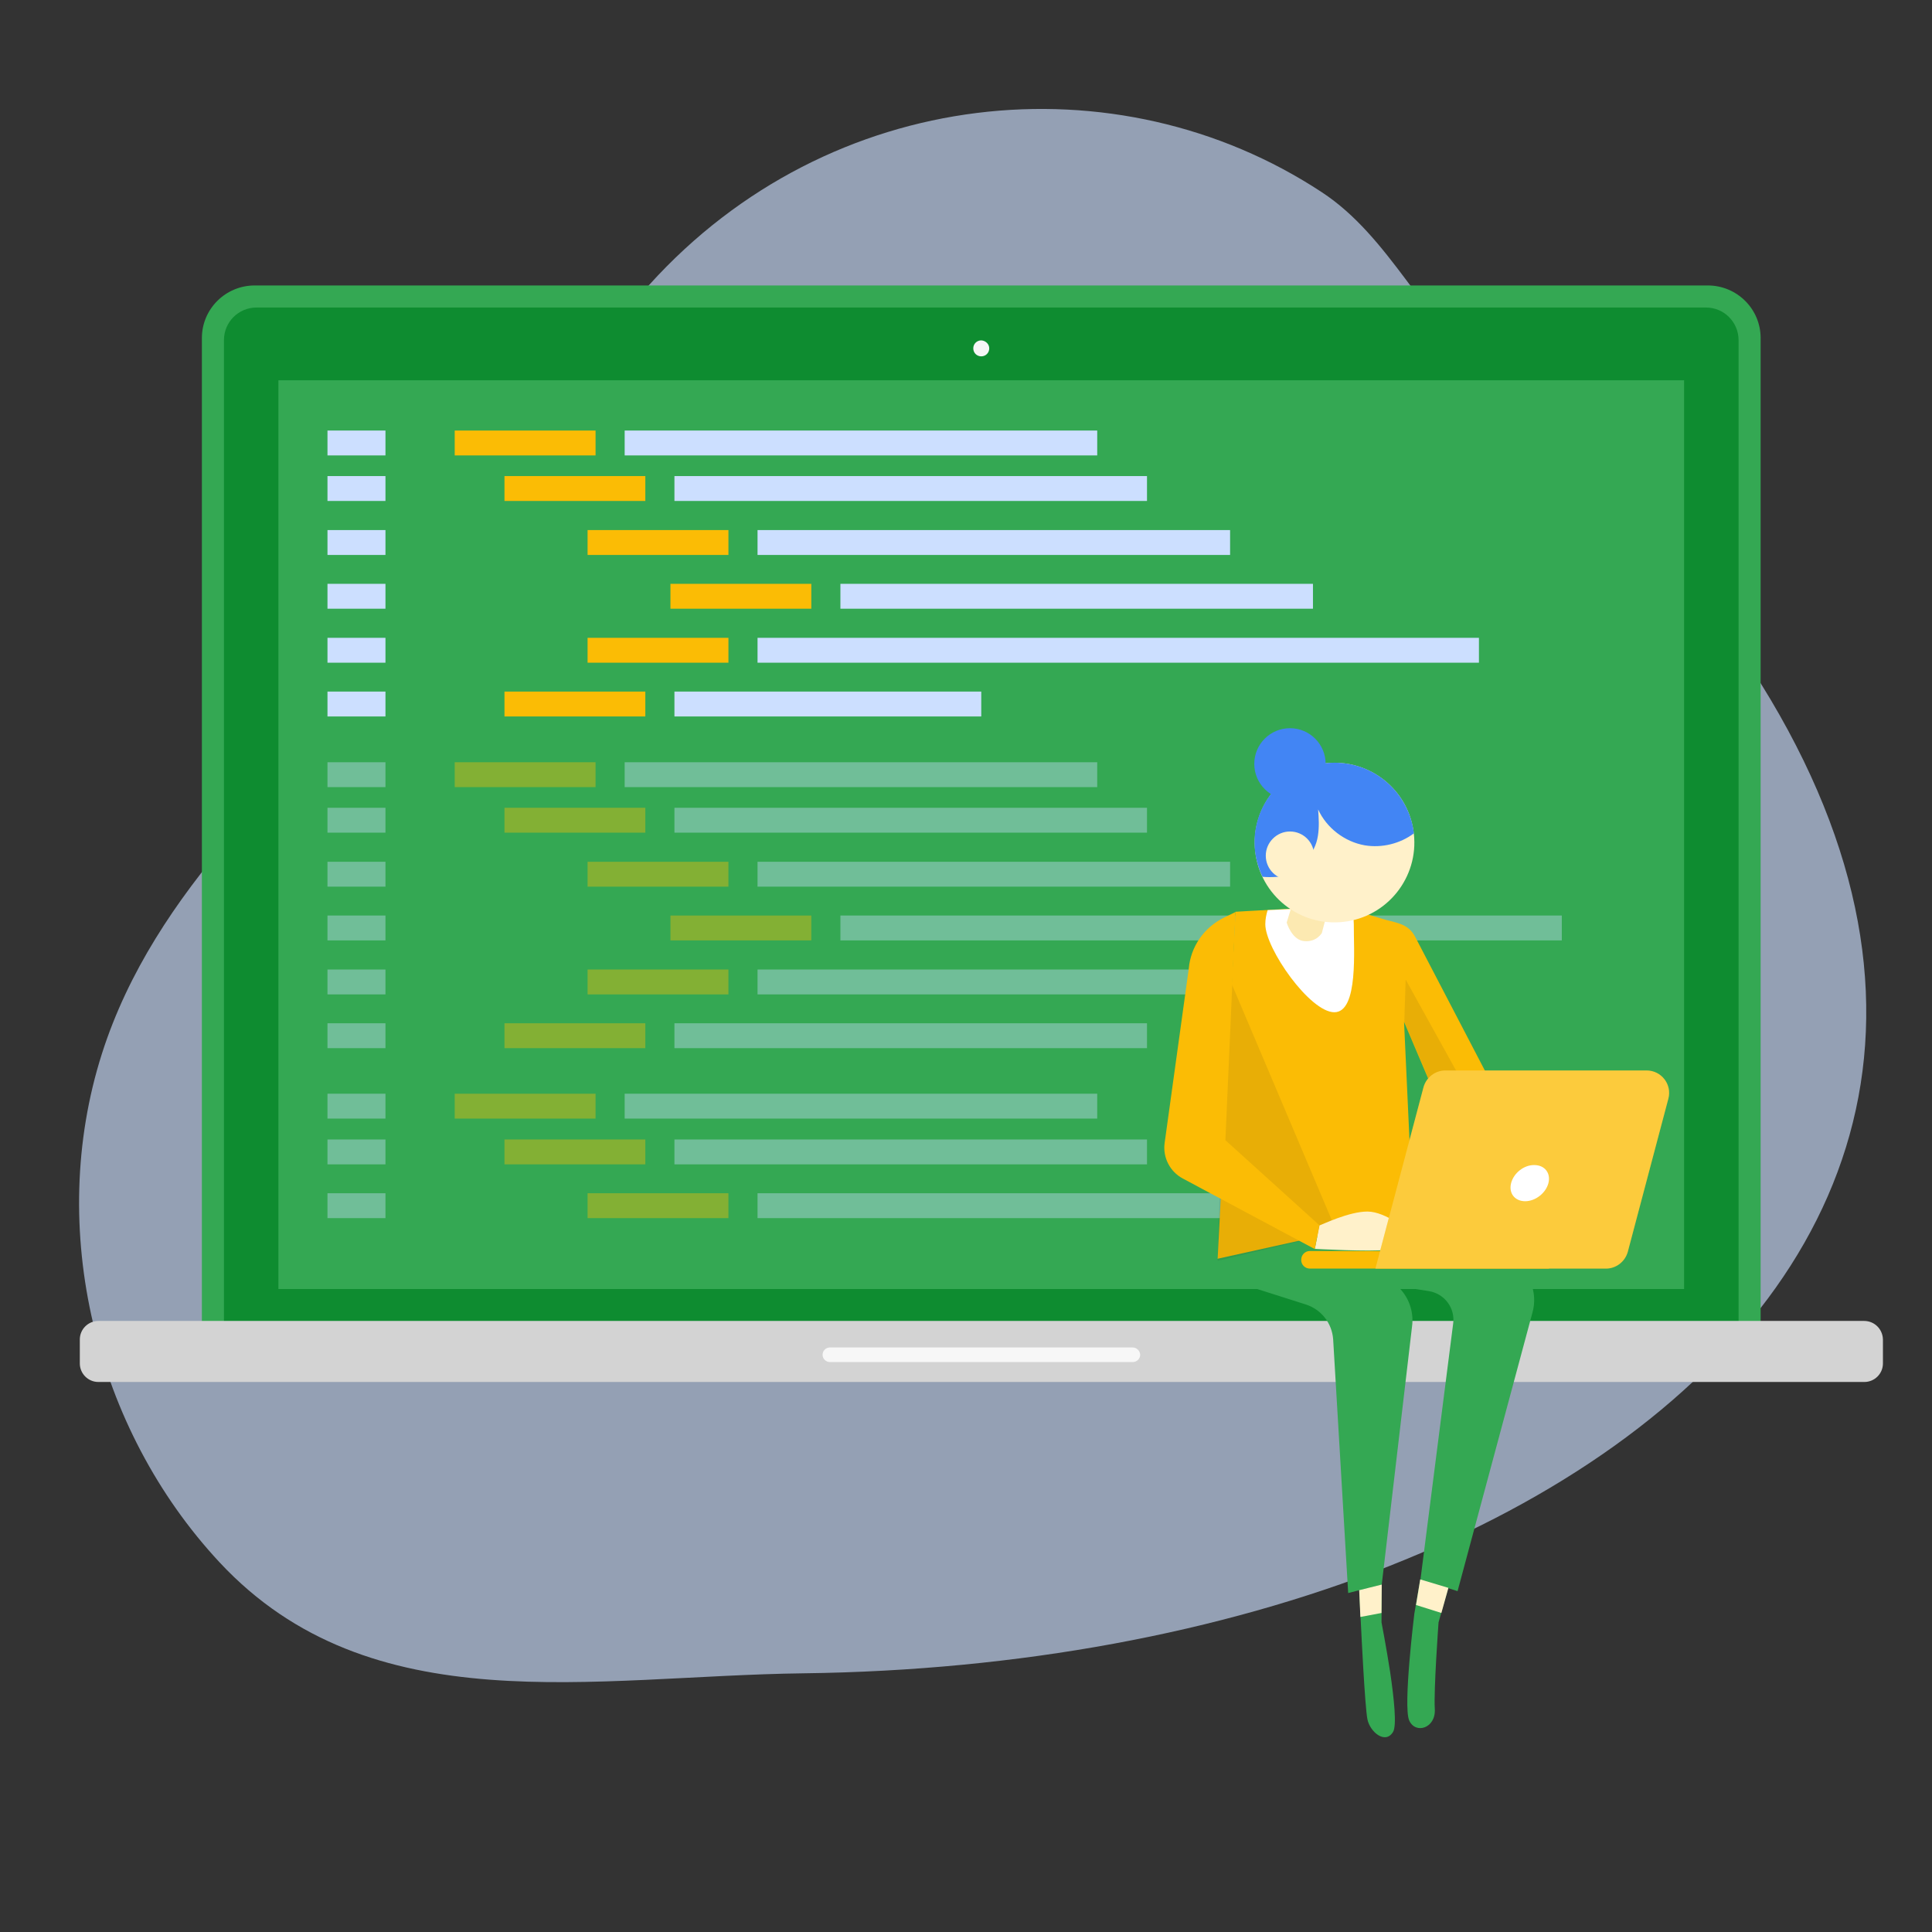 <svg xmlns="http://www.w3.org/2000/svg" enable-background="new 0 0 823 823" viewBox="0 0 823 823" id="softwareengineer"><rect x="0" y="0" width="823" height="823" fill="#333333" stroke="none"/><path fill="#ccdfff" d="M563.1 81.9C476 24.5 353.6 36.1 276.6 121.3c-42.1 46.6-59.2 110.7-102.9 156.3-49.2 51.4-108 101.3-130.3 171.3-23.7 74.4-2.9 159.7 50.1 216.6 64.5 69.2 159.3 48.4 248.9 47.3C709.3 708.2 982 463.3 635 161.4c-29-25.4-43.1-60.6-71.9-79.5z" opacity=".63" class="colorcce9ff svgShape"></path><path fill="#34a853" d="M727.5 121.6h-619c-12.4 0-22.5 10-22.5 22.4v426.3h664V144c0-12.4-10.1-22.4-22.5-22.4z" class="color0b4870 svgShape"></path><path fill="#0e8c30" d="M726.7 131H109.3c-7.7 0-13.9 6.2-13.9 13.9V564h645.2V144.9c0-7.7-6.2-13.9-13.9-13.9z" class="color0e538c svgShape"></path><path fill="#34a853" d="M118.6 162h598.8v387.1H118.6z" class="color0b4870 svgShape"></path><path fill="#f6f6f6" d="M421.4 148.4c0 1.9-1.5 3.4-3.4 3.4s-3.4-1.5-3.4-3.4 1.5-3.4 3.4-3.4c1.9.1 3.4 1.6 3.4 3.4z" class="colorf6f6f6 svgShape"></path><path fill="#fbbc05" d="M193.7 183.4h60V194h-60z" class="colorffbe55 svgShape"></path><path fill="#ccdfff" d="M139.5 183.4h24.7V194h-24.7zM139.5 202.8h24.7v10.6h-24.7zM139.5 225.8h24.7v10.6h-24.7zM139.5 248.7h24.7v10.6h-24.7zM139.5 271.7h24.7v10.6h-24.7zM139.5 294.6h24.7v10.6h-24.7zM266.1 183.4h201.3V194H266.1z" class="colorcce9ff svgShape"></path><path fill="#fbbc05" d="M214.9 202.8h60v10.6h-60z" class="colorffbe55 svgShape"></path><path fill="#ccdfff" d="M287.3 202.8h201.3v10.6H287.3z" class="colorcce9ff svgShape"></path><path fill="#fbbc05" d="M250.3 225.8h60v10.6h-60z" class="colorffbe55 svgShape"></path><path fill="#ccdfff" d="M322.7 225.8H524v10.6H322.7z" class="colorcce9ff svgShape"></path><path fill="#fbbc05" d="M285.6 248.7h60v10.6h-60z" class="colorffbe55 svgShape"></path><path fill="#ccdfff" d="M358 248.7h201.3v10.6H358z" class="colorcce9ff svgShape"></path><path fill="#fbbc05" d="M250.3 271.7h60v10.6h-60z" class="colorffbe55 svgShape"></path><path fill="#ccdfff" d="M322.7 271.7H630v10.6H322.7z" class="colorcce9ff svgShape"></path><path fill="#fbbc05" d="M214.9 294.6h60v10.6h-60z" class="colorffbe55 svgShape"></path><path fill="#ccdfff" d="M287.3 294.6H418v10.6H287.3z" class="colorcce9ff svgShape"></path><path fill="#fbbc05" d="M193.7 324.7h60v10.6h-60z" opacity=".4" class="colorffbe55 svgShape"></path><path fill="#ccdfff" d="M139.5 324.7h24.7v10.6h-24.7zM139.5 344.1h24.7v10.6h-24.7zM139.5 367.1h24.7v10.6h-24.7zM139.5 390h24.7v10.6h-24.7zM139.5 413h24.7v10.6h-24.7zM139.5 435.9h24.7v10.6h-24.7zM266.1 324.7h201.3v10.6H266.1z" opacity=".4" class="colorcce9ff svgShape"></path><path fill="#fbbc05" d="M214.9 344.1h60v10.6h-60z" opacity=".4" class="colorffbe55 svgShape"></path><path fill="#ccdfff" d="M287.3 344.1h201.3v10.6H287.3z" opacity=".4" class="colorcce9ff svgShape"></path><path fill="#fbbc05" d="M250.3 367.1h60v10.6h-60z" opacity=".4" class="colorffbe55 svgShape"></path><path fill="#ccdfff" d="M322.7 367.1H524v10.6H322.7z" opacity=".4" class="colorcce9ff svgShape"></path><path fill="#fbbc05" d="M193.7 465.9h60v10.6h-60z" opacity=".4" class="colorffbe55 svgShape"></path><path fill="#ccdfff" d="M139.5 465.9h24.7v10.6h-24.7zM139.5 485.4h24.7V496h-24.7zM139.5 508.3h24.7v10.6h-24.7zM266.1 465.9h201.3v10.6H266.1z" opacity=".4" class="colorcce9ff svgShape"></path><path fill="#fbbc05" d="M214.9 485.4h60V496h-60z" opacity=".4" class="colorffbe55 svgShape"></path><path fill="#ccdfff" d="M287.3 485.4h201.3V496H287.3z" opacity=".4" class="colorcce9ff svgShape"></path><path fill="#fbbc05" d="M250.3 508.3h60v10.6h-60z" opacity=".4" class="colorffbe55 svgShape"></path><path fill="#ccdfff" d="M322.7 508.3H524v10.6H322.7z" opacity=".4" class="colorcce9ff svgShape"></path><path fill="#fbbc05" d="M285.6 390h60v10.6h-60z" opacity=".4" class="colorffbe55 svgShape"></path><path fill="#ccdfff" d="M358 390h307.3v10.6H358z" opacity=".4" class="colorcce9ff svgShape"></path><path fill="#fbbc05" d="M250.3 413h60v10.6h-60z" opacity=".4" class="colorffbe55 svgShape"></path><path fill="#ccdfff" d="M322.7 413H524v10.6H322.7z" opacity=".4" class="colorcce9ff svgShape"></path><path fill="#fbbc05" d="M214.9 435.9h60v10.6h-60z" opacity=".4" class="colorffbe55 svgShape"></path><path fill="#ccdfff" d="M287.3 435.9h201.3v10.6H287.3z" opacity=".4" class="colorcce9ff svgShape"></path><path fill="#d3d3d3" d="M794.1 562.7H41.9c-4.3 0-7.9 3.5-7.9 7.9v10.2c0 4.3 3.5 7.9 7.9 7.9h752.3c4.3 0 7.9-3.5 7.9-7.9v-10.2c-.1-4.4-3.6-7.9-8-7.9z" class="colord3d3d3 svgShape"></path><path fill="#f7f7f7" d="M482.5 574h-129c-1.7 0-3.1 1.4-3.1 3.1 0 1.7 1.4 3.1 3.1 3.1h129.1c1.7 0 3.1-1.4 3.1-3.1-.1-1.7-1.5-3.1-3.2-3.1z" class="colorf7f7f7 svgShape"></path><path fill="#34a853" d="m588.6 675-.1 16.1s2 10.3 3.7 21.3c1.6 11 2.9 22.7 1.2 25.4-3.3 5.4-9.8 0-10.9-5.4-1.1-5.4-2.7-39.1-2.7-39.1l-1.1-21.7 9.9 3.4zM605 672.8l-2.5 14.5s-4.9 39.6-2.2 45.6 11.4 3.3 10.9-4.9c-.5-8.1 1.6-36.9 1.6-36.9l4.9-17.4-12.7-.9z" class="color0b4870 svgShape"></path><path fill="#34a853" d="m598.3 496.3-1.2 17.8 46 22.2c8.3 4.5 12.3 14.2 9.6 23.2l-31.8 118.3-15.8-5L619 564c1-6.7-3.6-12.9-10.3-14l-16.4-2.6-17.4-17.8 20.2 18.1c4.9 4.4 7.3 10.9 6.4 17.4L588.6 675l-14.3 3.6-6.4-108.1c-.5-6.9-5.1-12.7-11.6-14.8l-28.3-9c-4.5-2.7-7.3-7.6-7.5-12.9l1.2-38.1 76.6.6z" class="color0b4870 svgShape"></path><path fill="#fbbc05" d="m518.7 536.2 7.6-147.8s31.4-1.9 40.8-1.9c5.1 0 13.8 2.4 20.7 4.6 6.5 2.1 11.8 1.9 15 7.9l51.5 98.8-31.7 3-10.6-12 5.4-8.1-19.3-45.4 3.8 82.5-83.2 18.4z" class="colorffbe55 svgShape"></path><path fill="#0f0f0f" d="M598.8 417.3 633 479l-10.6 12.5s-4.3.9-8.4-.5l-1.9-2.2 5.4-8.1-19.3-45.4.6-18z" opacity=".08" class="color0f0f0f svgShape"></path><path fill="#ffffff" d="M568.4 431.2c-10.4 0-29.4-27.1-29.4-37.5 0-2.1.4-4.1 1-6 9.7-.5 21.8-1.1 27.1-1.1 2.3 0 5.3.5 8.6 1.2.6 1.9 1 3.8 1 5.9-.1 10.4 2.1 37.5-8.3 37.5z" class="colorffffff svgShape"></path><path fill="#0f0f0f" d="m522.5 414-3.8 123.1 50.8-12.2z" opacity=".08" class="color0f0f0f svgShape"></path><path fill="#fce9b1" d="M570.2 371.4c-.9 1.8-7.1 26-7.1 26s-2.2 4-7.5 3.5c-5.3-.4-7.5-7.9-7.5-7.9l9.3-30.4 12.8 8.8z" class="colorfcd2b1 svgShape"></path><path fill="#ea4335" d="M537.6 356.5c0 16.7 17.7 35.2 34.4 35.2s26-18.5 26-35.2c0-16.7-13.5-30.2-30.2-30.2-16.7-.1-30.2 13.5-30.2 30.2z" class="colorffbcc6 svgShape"></path><circle cx="568.5" cy="358.9" r="34" fill="#fff1ca" transform="rotate(-9.259 568.625 358.984)" class="colorffe3ca svgShape"></circle><path fill="#fff1ca" d="M562.1 522c1.3-.4 12.5-5.9 20.4-5.9 7.9 0 17.6 8.4 17.6 8.4s1.3 4.4-4 3.5c-5.3-.9.7 3.3.7 3.3s-.3.2-6.5 1.1c-6.2.9-30.2-.4-30.2-.4l2-10z" class="colorffe3ca svgShape"></path><path fill="#fbbc05" d="m526.3 388.5-4.3 97.2 40 36.2-1.9 10.2-56.3-30.1c-5.4-2.9-8.5-8.9-7.7-15l10.3-74.4c.8-9.3 6.5-17.5 14.8-21.6l5.1-2.5zM558 540.4h101.8v-7.5H558c-2.1 0-3.7 1.7-3.7 3.7-.1 2.1 1.6 3.8 3.7 3.8z" class="colorffbe55 svgShape"></path><path fill="#fbbc05" d="M585.9 540.4h98.2c4.3 0 8.1-2.9 9.3-7.1l17.3-65.3c1.6-6.1-3-12-9.3-12h-85.7c-4.3 0-8.1 2.9-9.3 7.1l-20.5 77.3z" class="colorffbe55 svgShape"></path><path fill="#ffffff" d="M585.9 540.4h98.2c4.3 0 8.1-2.9 9.3-7.1l17.3-65.3c1.6-6.1-3-12-9.3-12h-85.7c-4.3 0-8.1 2.9-9.3 7.1l-20.5 77.3z" opacity=".22" class="colorffffff svgShape"></path><path fill="#ffffff" d="M643.7 504c-1.1 4.3 1.6 7.7 6 7.7s8.8-3.5 9.9-7.7c1.1-4.3-1.6-7.7-6-7.7-4.4-.1-8.8 3.4-9.9 7.7z" class="colorffffff svgShape"></path><path fill="#4285f4" d="M568.5 324.9c17.5 0 31.8 13.2 33.8 30.1-5.9 4.4-13.6 6.3-20.9 5.1-8.6-1.5-16.3-7.4-19.9-15.3.3 3.8.5 7.6-.1 11.3-.6 3.7-2.2 7.4-5.2 9.8-.2-2.6-.5-5.4-1.8-7.7-1.4-2.3-4.3-3.9-6.7-2.9-1.8.7-2.9 2.5-3.2 4.4-.3 1.9.2 3.8.9 5.6 1.1 2.8 2.7 5.4 4.7 7.5-4 .6-8.3 1.1-12.3.7-2.1-4.5-3.4-9.4-3.4-14.7 0-18.7 15.3-33.9 34.1-33.9z" class="color2a94f4 svgShape"></path><path fill="#fff1ca" d="M539.2 364.5c0 5.7 4.6 10.3 10.3 10.3 5.7 0 10.3-4.6 10.3-10.3s-4.6-10.3-10.3-10.3c-5.6 0-10.3 4.6-10.3 10.3zM605 672.8l-1.8 10.9 10.8 3.4 3-10.7zM588.5 687.1l-9 1.7-.5-11.4 9.6-2.4z" class="colorffe3ca svgShape"></path><circle cx="549.5" cy="325.4" r="15.2" fill="#4285f4" class="color2a94f4 svgShape"></circle></svg>